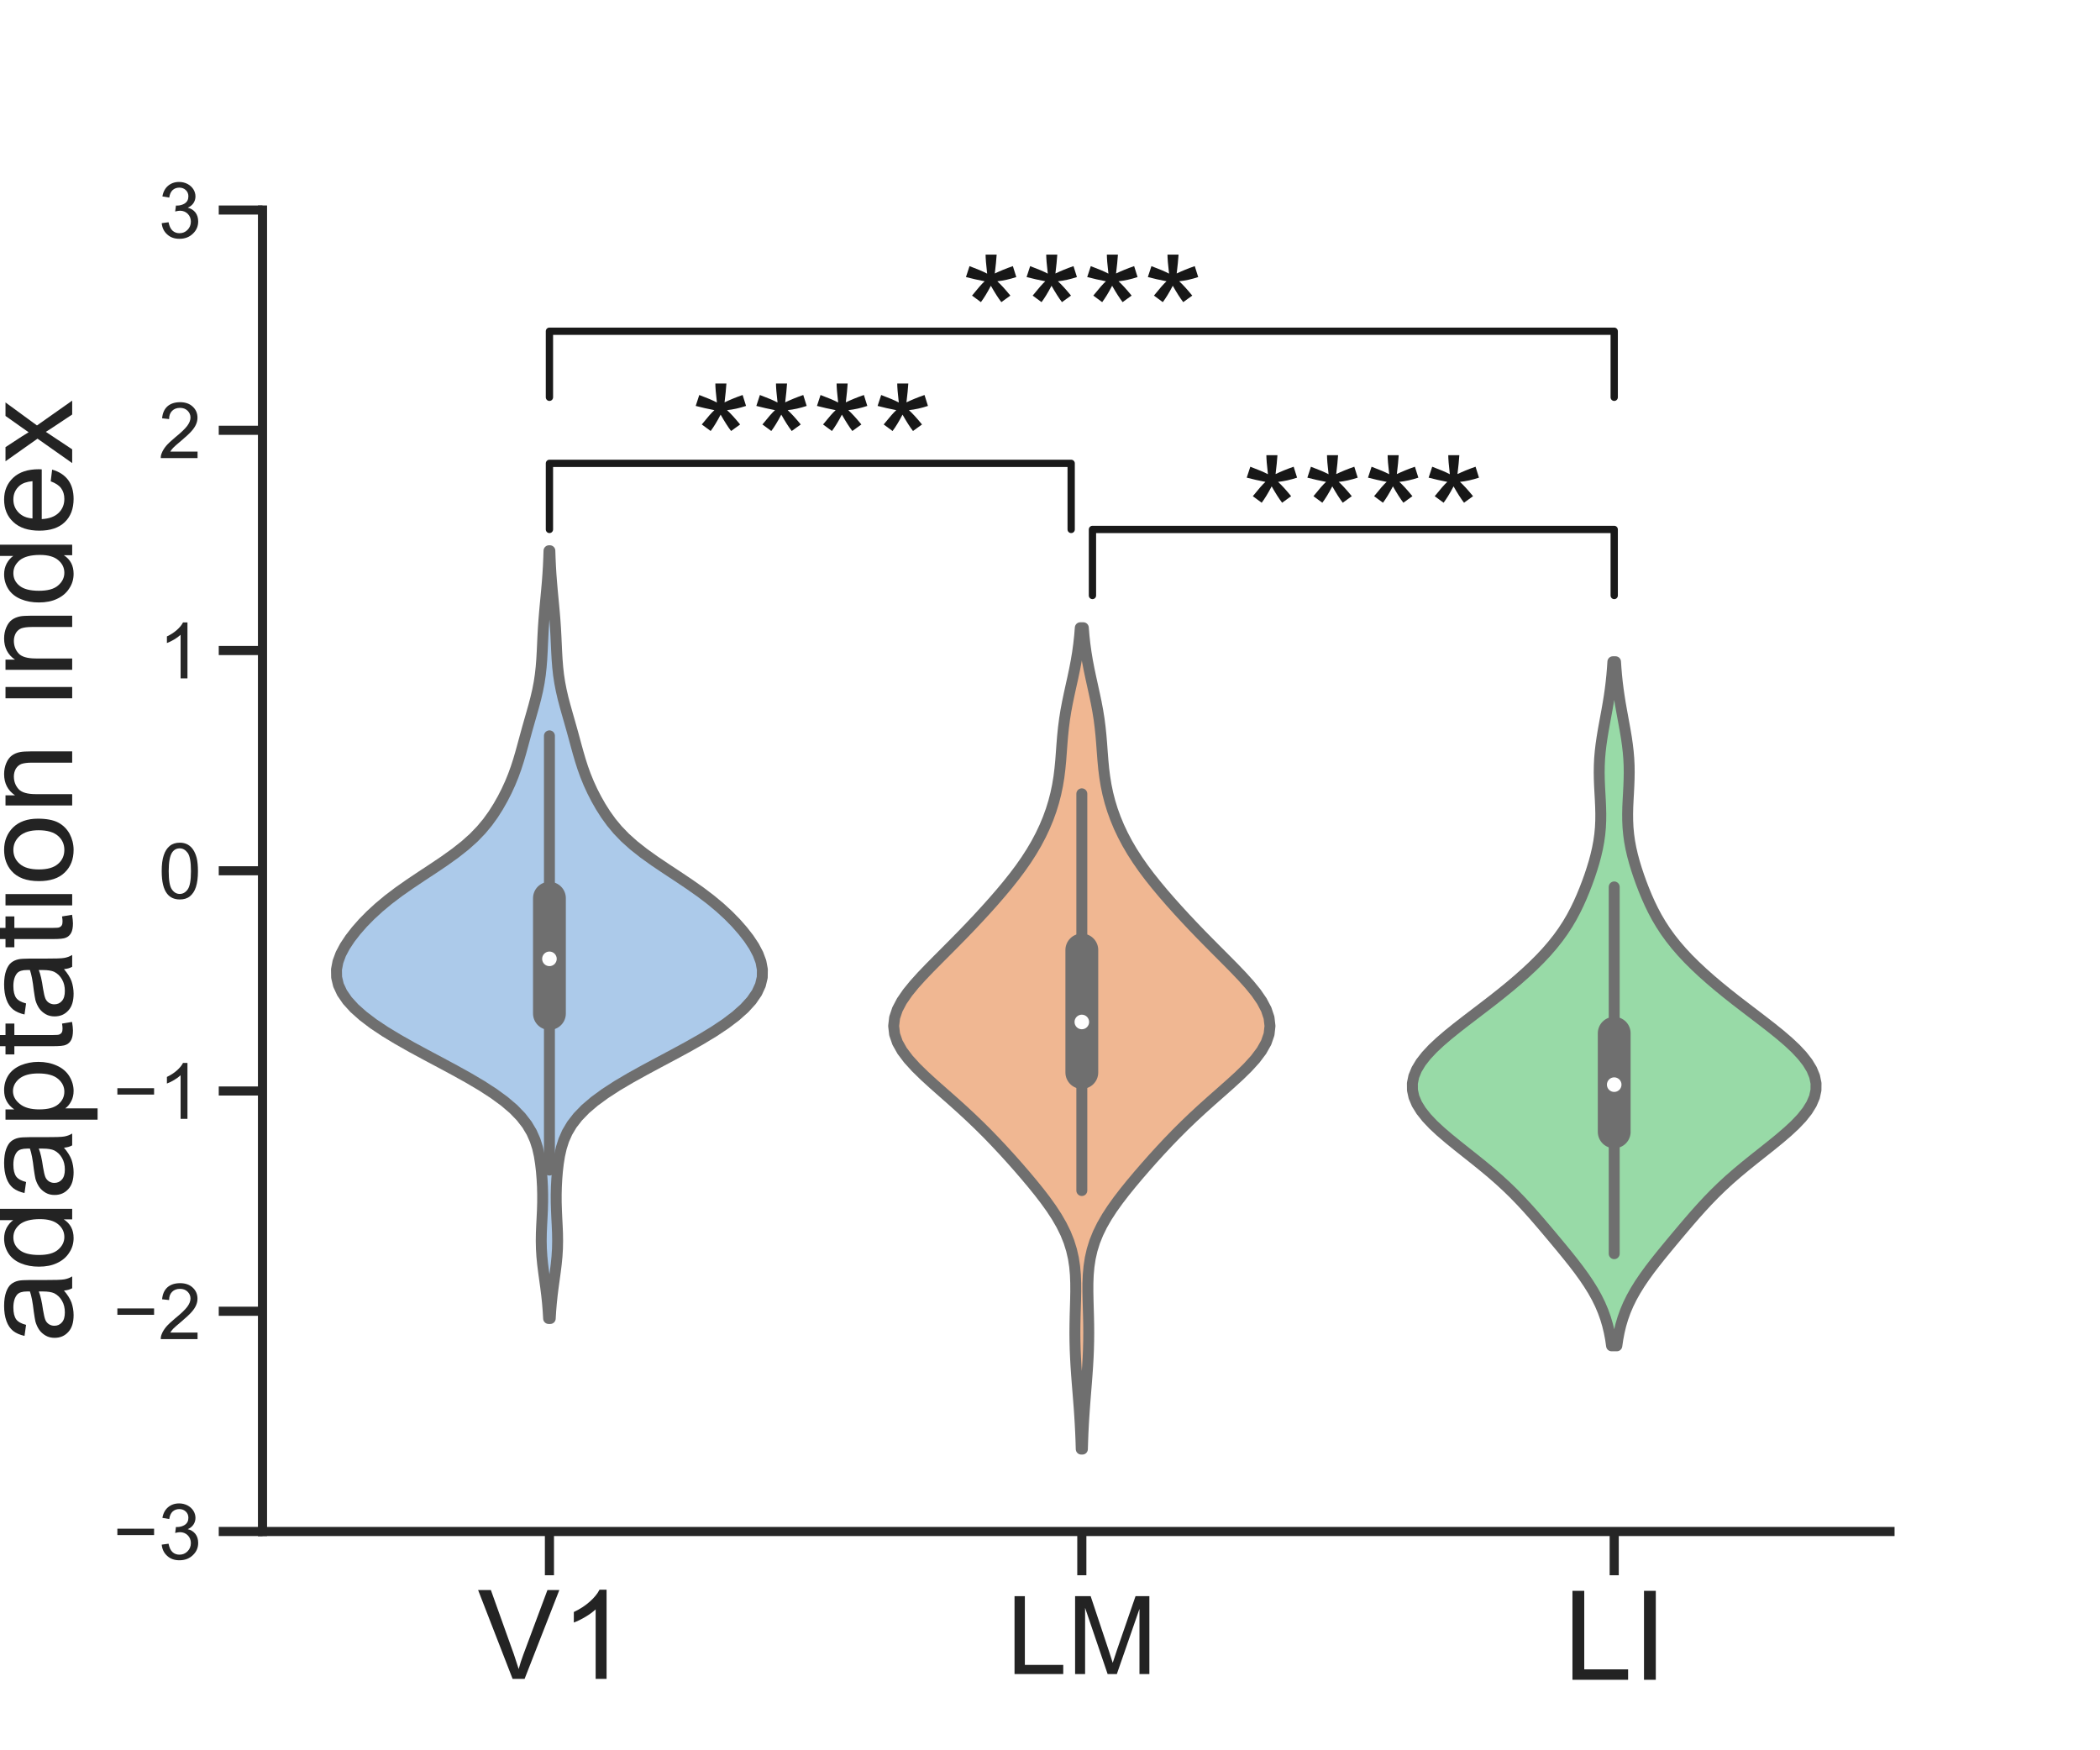 <?xml version="1.0" encoding="UTF-8" standalone="no"?>
<svg
   width="432pt"
   height="360pt"
   viewBox="0 0 432 360"
   version="1.2"
   id="svg45810"
   sodipodi:docname="Adaptation magnitude increases along ventral stream.svg"
   inkscape:version="1.1 (c68e22c387, 2021-05-23)"
   xmlns:inkscape="http://www.inkscape.org/namespaces/inkscape"
   xmlns:sodipodi="http://sodipodi.sourceforge.net/DTD/sodipodi-0.dtd"
   xmlns:xlink="http://www.w3.org/1999/xlink"
   xmlns="http://www.w3.org/2000/svg"
   xmlns:svg="http://www.w3.org/2000/svg">
  <sodipodi:namedview
     id="namedview45812"
     pagecolor="#ffffff"
     bordercolor="#cccccc"
     borderopacity="1"
     inkscape:pageshadow="0"
     inkscape:pageopacity="1"
     inkscape:pagecheckerboard="0"
     inkscape:document-units="pt"
     showgrid="false"
     inkscape:zoom="1.3166667"
     inkscape:cx="288.22785"
     inkscape:cy="301.13924"
     inkscape:window-width="1600"
     inkscape:window-height="821"
     inkscape:window-x="-9"
     inkscape:window-y="41"
     inkscape:window-maximized="1"
     inkscape:current-layer="surface1000561" />
  <defs
     id="defs45633">
    <g
       id="g45631">
      <symbol
         overflow="visible"
         id="glyph0-0">
        <path
           style="stroke:none;"
           d="M 4.512 0 L 0.062 -11.457 L 1.711 -11.457 L 4.688 -3.137 C 4.91 -2.465 5.121 -1.84 5.297 -1.266 C 5.457 -1.871 5.664 -2.496 5.902 -3.137 L 9.008 -11.457 L 10.543 -11.457 L 6.062 0 Z M 4.512 0 "
           id="path45574" />
      </symbol>
      <symbol
         overflow="visible"
         id="glyph0-1">
        <path
           style="stroke:none;"
           d="M 5.969 0 L 4.559 0 L 4.559 -8.961 C 4.207 -8.641 3.762 -8.305 3.215 -7.984 C 2.672 -7.664 2.176 -7.426 1.742 -7.266 L 1.742 -8.625 C 2.527 -8.992 3.215 -9.441 3.809 -9.969 C 4.383 -10.48 4.801 -10.992 5.055 -11.504 L 5.969 -11.504 Z M 5.969 0 "
           id="path45577" />
      </symbol>
      <symbol
         overflow="visible"
         id="glyph0-2">
        <path
           style="stroke:none;"
           d="M 1.168 0 L 1.168 -11.457 L 2.688 -11.457 L 2.688 -1.344 L 8.336 -1.344 L 8.336 0 Z M 1.168 0 "
           id="path45580" />
      </symbol>
      <symbol
         overflow="visible"
         id="glyph0-3">
        <path
           style="stroke:none;"
           d="M 1.184 0 L 1.184 -11.457 L 3.473 -11.457 L 6.176 -3.344 C 6.434 -2.574 6.609 -2.016 6.719 -1.648 C 6.848 -2.062 7.055 -2.672 7.328 -3.488 L 10.078 -11.457 L 12.113 -11.457 L 12.113 0 L 10.656 0 L 10.656 -9.586 L 7.328 0 L 5.969 0 L 2.656 -9.742 L 2.656 0 Z M 1.184 0 "
           id="path45583" />
      </symbol>
      <symbol
         overflow="visible"
         id="glyph0-4">
        <path
           style="stroke:none;"
           d="M 1.488 0 L 1.488 -11.457 L 3.008 -11.457 L 3.008 0 Z M 1.488 0 "
           id="path45586" />
      </symbol>
      <symbol
         overflow="visible"
         id="glyph0-5">
        <path
           style="stroke:none;"
           d="M 0.672 -3.023 L 2.078 -3.215 C 2.238 -2.414 2.512 -1.84 2.895 -1.488 C 3.281 -1.137 3.762 -0.961 4.32 -0.961 C 4.977 -0.961 5.535 -1.184 5.984 -1.648 C 6.434 -2.098 6.672 -2.672 6.672 -3.344 C 6.672 -3.984 6.449 -4.527 6.031 -4.945 C 5.617 -5.359 5.07 -5.586 4.434 -5.586 C 4.16 -5.586 3.824 -5.52 3.441 -5.426 L 3.602 -6.656 C 3.695 -6.641 3.762 -6.641 3.824 -6.641 C 4.414 -6.641 4.961 -6.785 5.441 -7.105 C 5.922 -7.426 6.16 -7.902 6.16 -8.559 C 6.16 -9.07 5.984 -9.488 5.633 -9.824 C 5.281 -10.16 4.832 -10.336 4.289 -10.336 C 3.742 -10.336 3.281 -10.16 2.91 -9.824 C 2.543 -9.473 2.32 -8.961 2.223 -8.289 L 0.816 -8.527 C 0.977 -9.473 1.375 -10.207 1.984 -10.719 C 2.594 -11.23 3.344 -11.504 4.258 -11.504 C 4.879 -11.504 5.457 -11.359 5.984 -11.09 C 6.496 -10.816 6.895 -10.449 7.184 -10 C 7.473 -9.535 7.617 -9.039 7.617 -8.527 C 7.617 -8.016 7.473 -7.566 7.215 -7.168 C 6.945 -6.754 6.543 -6.434 6.031 -6.207 C 6.703 -6.047 7.215 -5.711 7.602 -5.23 C 7.984 -4.734 8.176 -4.113 8.176 -3.375 C 8.176 -2.383 7.809 -1.535 7.07 -0.848 C 6.336 -0.145 5.426 0.191 4.32 0.191 C 3.297 0.191 2.465 -0.098 1.809 -0.703 C 1.137 -1.297 0.77 -2.062 0.672 -3.023 Z M 0.672 -3.023 "
           id="path45589" />
      </symbol>
      <symbol
         overflow="visible"
         id="glyph0-6">
        <path
           style="stroke:none;"
           d="M 8.047 -1.344 L 8.047 0 L 0.48 0 C 0.465 -0.336 0.527 -0.656 0.656 -0.977 C 0.848 -1.488 1.152 -1.984 1.566 -2.496 C 1.984 -2.992 2.609 -3.566 3.406 -4.238 C 4.656 -5.246 5.488 -6.047 5.938 -6.656 C 6.367 -7.246 6.594 -7.809 6.594 -8.352 C 6.594 -8.895 6.383 -9.375 5.984 -9.762 C 5.586 -10.145 5.07 -10.336 4.434 -10.336 C 3.762 -10.336 3.215 -10.129 2.816 -9.727 C 2.398 -9.312 2.191 -8.754 2.191 -8.031 L 0.754 -8.191 C 0.848 -9.266 1.215 -10.078 1.855 -10.656 C 2.496 -11.215 3.375 -11.504 4.465 -11.504 C 5.551 -11.504 6.434 -11.184 7.07 -10.574 C 7.711 -9.969 8.031 -9.215 8.031 -8.32 C 8.031 -7.855 7.938 -7.406 7.742 -6.961 C 7.551 -6.512 7.246 -6.047 6.816 -5.566 C 6.383 -5.07 5.664 -4.398 4.656 -3.551 C 3.809 -2.848 3.266 -2.367 3.023 -2.113 C 2.785 -1.855 2.594 -1.602 2.434 -1.344 Z M 8.047 -1.344 "
           id="path45592" />
      </symbol>
      <symbol
         overflow="visible"
         id="glyph0-7">
        <path
           style="stroke:none;"
           d="M 0.672 -5.648 C 0.672 -6.992 0.801 -8.078 1.09 -8.91 C 1.359 -9.742 1.777 -10.383 2.32 -10.832 C 2.863 -11.281 3.566 -11.504 4.398 -11.504 C 5.008 -11.504 5.551 -11.375 6.016 -11.121 C 6.465 -10.863 6.848 -10.512 7.152 -10.047 C 7.457 -9.586 7.695 -9.023 7.871 -8.352 C 8.031 -7.68 8.129 -6.77 8.129 -5.648 C 8.129 -4.305 7.984 -3.215 7.711 -2.383 C 7.441 -1.551 7.023 -0.93 6.48 -0.48 C 5.938 -0.031 5.23 0.176 4.398 0.176 C 3.281 0.176 2.414 -0.207 1.793 -0.992 C 1.039 -1.938 0.672 -3.488 0.672 -5.648 Z M 2.113 -5.648 C 2.113 -3.762 2.32 -2.512 2.77 -1.887 C 3.199 -1.266 3.742 -0.961 4.383 -0.961 C 5.023 -0.961 5.566 -1.266 6.016 -1.887 C 6.465 -2.512 6.688 -3.762 6.688 -5.648 C 6.688 -7.535 6.465 -8.785 6.016 -9.406 C 5.566 -10.016 5.023 -10.336 4.383 -10.336 C 3.727 -10.336 3.215 -10.062 2.832 -9.52 C 2.352 -8.816 2.113 -7.52 2.113 -5.648 Z M 2.113 -5.648 "
           id="path45595" />
      </symbol>
      <symbol
         overflow="visible"
         id="glyph0-8">
        <path
           style="stroke:none;"
           d="M 0.496 -9.344 L 0.863 -10.465 C 1.68 -10.16 2.289 -9.902 2.672 -9.695 C 2.559 -10.641 2.512 -11.297 2.512 -11.648 L 3.648 -11.648 C 3.617 -11.137 3.551 -10.48 3.457 -9.711 C 4 -9.969 4.609 -10.223 5.312 -10.465 L 5.664 -9.344 C 4.992 -9.121 4.352 -8.977 3.711 -8.91 C 4.031 -8.625 4.48 -8.145 5.055 -7.441 L 4.129 -6.77 C 3.809 -7.184 3.457 -7.742 3.055 -8.449 C 2.672 -7.711 2.32 -7.152 2.031 -6.77 L 1.121 -7.441 C 1.711 -8.176 2.145 -8.672 2.414 -8.91 C 1.742 -9.039 1.105 -9.184 0.496 -9.344 Z M 0.496 -9.344 "
           id="path45598" />
      </symbol>
      <symbol
         overflow="visible"
         id="glyph1-0">
        <path
           style="stroke:none;"
           d="M -1.152 -7.273 C -0.648 -6.68 -0.289 -6.121 -0.09 -5.578 C 0.09 -5.039 0.199 -4.445 0.199 -3.836 C 0.199 -2.809 -0.035 -2.016 -0.539 -1.477 C -1.043 -0.918 -1.676 -0.648 -2.465 -0.648 C -2.914 -0.648 -3.328 -0.738 -3.707 -0.953 C -4.086 -1.172 -4.391 -1.441 -4.625 -1.781 C -4.844 -2.105 -5.023 -2.484 -5.148 -2.914 C -5.219 -3.223 -5.293 -3.691 -5.383 -4.32 C -5.527 -5.598 -5.707 -6.535 -5.922 -7.145 C -6.137 -7.145 -6.266 -7.145 -6.336 -7.145 C -6.984 -7.145 -7.434 -7.004 -7.703 -6.715 C -8.062 -6.301 -8.242 -5.688 -8.242 -4.895 C -8.242 -4.141 -8.102 -3.602 -7.848 -3.238 C -7.578 -2.879 -7.109 -2.629 -6.461 -2.465 L -6.68 -0.918 C -7.324 -1.062 -7.867 -1.297 -8.281 -1.621 C -8.676 -1.945 -9 -2.395 -9.215 -3.008 C -9.434 -3.617 -9.539 -4.32 -9.539 -5.129 C -9.539 -5.922 -9.434 -6.57 -9.254 -7.074 C -9.07 -7.578 -8.84 -7.938 -8.551 -8.172 C -8.262 -8.406 -7.922 -8.566 -7.488 -8.656 C -7.199 -8.711 -6.715 -8.746 -6.012 -8.746 L -3.906 -8.746 C -2.43 -8.746 -1.512 -8.766 -1.117 -8.84 C -0.719 -8.91 -0.359 -9.035 0 -9.254 L 0 -7.598 C -0.324 -7.414 -0.703 -7.309 -1.152 -7.273 Z M -4.68 -7.145 C -4.445 -6.57 -4.246 -5.707 -4.086 -4.555 C -3.977 -3.906 -3.871 -3.438 -3.762 -3.168 C -3.652 -2.898 -3.473 -2.699 -3.258 -2.555 C -3.023 -2.41 -2.773 -2.34 -2.504 -2.34 C -2.07 -2.34 -1.727 -2.484 -1.441 -2.809 C -1.152 -3.133 -1.027 -3.602 -1.027 -4.211 C -1.027 -4.824 -1.152 -5.363 -1.422 -5.832 C -1.691 -6.301 -2.051 -6.66 -2.52 -6.895 C -2.879 -7.055 -3.402 -7.145 -4.105 -7.145 Z M -4.68 -7.145 "
           id="path45601" />
      </symbol>
      <symbol
         overflow="visible"
         id="glyph1-1">
        <path
           style="stroke:none;"
           d="M 0 -7.234 L -1.172 -7.234 C -0.254 -6.641 0.199 -5.777 0.199 -4.625 C 0.199 -3.871 0 -3.188 -0.414 -2.574 C -0.809 -1.945 -1.387 -1.457 -2.125 -1.117 C -2.844 -0.773 -3.691 -0.613 -4.66 -0.613 C -5.578 -0.613 -6.426 -0.758 -7.184 -1.078 C -7.938 -1.387 -8.531 -1.855 -8.93 -2.465 C -9.324 -3.078 -9.539 -3.781 -9.539 -4.555 C -9.539 -5.113 -9.414 -5.617 -9.18 -6.066 C -8.945 -6.496 -8.641 -6.859 -8.262 -7.129 L -12.887 -7.129 L -12.887 -8.711 L 0 -8.711 Z M -4.66 -2.25 C -3.457 -2.25 -2.555 -2.484 -1.98 -2.988 C -1.387 -3.492 -1.098 -4.086 -1.098 -4.77 C -1.098 -5.453 -1.367 -6.047 -1.945 -6.535 C -2.504 -7.02 -3.367 -7.273 -4.52 -7.273 C -5.797 -7.273 -6.73 -7.02 -7.344 -6.535 C -7.938 -6.031 -8.242 -5.438 -8.242 -4.715 C -8.242 -3.996 -7.957 -3.422 -7.379 -2.953 C -6.805 -2.484 -5.887 -2.25 -4.66 -2.25 Z M -4.66 -2.25 "
           id="path45604" />
      </symbol>
      <symbol
         overflow="visible"
         id="glyph1-2">
        <path
           style="stroke:none;"
           d="M 3.562 -1.188 L -9.344 -1.188 L -9.344 -2.629 L -8.117 -2.629 C -8.586 -2.953 -8.945 -3.348 -9.18 -3.781 C -9.414 -4.211 -9.539 -4.715 -9.539 -5.328 C -9.539 -6.121 -9.324 -6.82 -8.93 -7.434 C -8.516 -8.047 -7.938 -8.496 -7.184 -8.82 C -6.426 -9.125 -5.617 -9.289 -4.734 -9.289 C -3.781 -9.289 -2.914 -9.109 -2.16 -8.766 C -1.387 -8.426 -0.793 -7.922 -0.395 -7.273 C 0 -6.625 0.199 -5.941 0.199 -5.219 C 0.199 -4.68 0.09 -4.211 -0.125 -3.797 C -0.344 -3.367 -0.613 -3.023 -0.973 -2.773 L 3.562 -2.773 Z M -4.609 -2.629 C -3.402 -2.629 -2.52 -2.863 -1.945 -3.348 C -1.367 -3.836 -1.098 -4.43 -1.098 -5.113 C -1.098 -5.812 -1.387 -6.406 -1.98 -6.91 C -2.574 -7.414 -3.492 -7.668 -4.754 -7.668 C -5.941 -7.668 -6.82 -7.414 -7.414 -6.93 C -7.992 -6.445 -8.297 -5.867 -8.297 -5.184 C -8.297 -4.5 -7.973 -3.906 -7.344 -3.402 C -6.715 -2.879 -5.797 -2.629 -4.609 -2.629 Z M -4.609 -2.629 "
           id="path45607" />
      </symbol>
      <symbol
         overflow="visible"
         id="glyph1-3">
        <path
           style="stroke:none;"
           d="M -1.422 -4.645 L -0.02 -4.879 C 0.055 -4.41 0.109 -4.016 0.109 -3.672 C 0.109 -3.098 0.02 -2.645 -0.145 -2.34 C -0.324 -2.016 -0.559 -1.801 -0.863 -1.676 C -1.152 -1.531 -1.781 -1.477 -2.734 -1.477 L -8.102 -1.477 L -8.102 -0.324 L -9.344 -0.324 L -9.344 -1.477 L -11.645 -1.477 L -12.602 -3.043 L -9.344 -3.043 L -9.344 -4.645 L -8.102 -4.645 L -8.102 -3.043 L -2.645 -3.043 C -2.18 -3.043 -1.891 -3.059 -1.766 -3.133 C -1.637 -3.188 -1.531 -3.277 -1.457 -3.402 C -1.387 -3.527 -1.352 -3.707 -1.352 -3.941 C -1.352 -4.121 -1.367 -4.355 -1.422 -4.645 Z M -1.422 -4.645 "
           id="path45610" />
      </symbol>
      <symbol
         overflow="visible"
         id="glyph1-4">
        <path
           style="stroke:none;"
           d="M -11.07 -1.188 L -12.887 -1.188 L -12.887 -2.773 L -11.07 -2.773 Z M 0 -1.188 L -9.344 -1.188 L -9.344 -2.773 L 0 -2.773 Z M 0 -1.188 "
           id="path45613" />
      </symbol>
      <symbol
         overflow="visible"
         id="glyph1-5">
        <path
           style="stroke:none;"
           d="M -4.66 -0.594 C -6.391 -0.594 -7.668 -1.062 -8.516 -2.035 C -9.199 -2.824 -9.539 -3.816 -9.539 -4.969 C -9.539 -6.246 -9.109 -7.289 -8.281 -8.117 C -7.434 -8.93 -6.281 -9.344 -4.805 -9.344 C -3.602 -9.344 -2.645 -9.16 -1.961 -8.801 C -1.277 -8.441 -0.738 -7.902 -0.359 -7.219 C 0 -6.535 0.199 -5.777 0.199 -4.969 C 0.199 -3.652 -0.215 -2.594 -1.043 -1.801 C -1.871 -0.988 -3.078 -0.594 -4.66 -0.594 Z M -4.66 -2.23 C -3.473 -2.23 -2.574 -2.484 -1.98 -3.008 C -1.387 -3.512 -1.098 -4.176 -1.098 -4.969 C -1.098 -5.762 -1.387 -6.406 -1.98 -6.93 C -2.574 -7.453 -3.492 -7.723 -4.715 -7.723 C -5.867 -7.723 -6.73 -7.453 -7.344 -6.93 C -7.938 -6.391 -8.242 -5.742 -8.242 -4.969 C -8.242 -4.176 -7.938 -3.512 -7.344 -3.008 C -6.75 -2.484 -5.852 -2.23 -4.66 -2.23 Z M -4.66 -2.23 "
           id="path45616" />
      </symbol>
      <symbol
         overflow="visible"
         id="glyph1-6">
        <path
           style="stroke:none;"
           d="M 0 -1.188 L -9.344 -1.188 L -9.344 -2.609 L -8.012 -2.609 C -9.02 -3.293 -9.539 -4.285 -9.539 -5.578 C -9.539 -6.137 -9.434 -6.66 -9.234 -7.129 C -9.035 -7.598 -8.766 -7.957 -8.441 -8.191 C -8.117 -8.426 -7.723 -8.586 -7.273 -8.676 C -6.984 -8.73 -6.461 -8.766 -5.742 -8.766 L 0 -8.766 L 0 -7.184 L -5.672 -7.184 C -6.316 -7.184 -6.785 -7.109 -7.109 -7.004 C -7.434 -6.875 -7.688 -6.66 -7.883 -6.355 C -8.062 -6.031 -8.172 -5.672 -8.172 -5.258 C -8.172 -4.57 -7.957 -3.977 -7.523 -3.492 C -7.094 -3.008 -6.281 -2.773 -5.094 -2.773 L 0 -2.773 Z M 0 -1.188 "
           id="path45619" />
      </symbol>
      <symbol
         overflow="visible"
         id="glyph1-7">
        <path
           style="stroke:none;"
           d=""
           id="path45622" />
      </symbol>
      <symbol
         overflow="visible"
         id="glyph1-8">
        <path
           style="stroke:none;"
           d="M -3.008 -7.578 L -2.809 -9.215 C -1.836 -8.945 -1.098 -8.461 -0.574 -7.777 C -0.055 -7.074 0.199 -6.191 0.199 -5.113 C 0.199 -3.742 -0.215 -2.645 -1.043 -1.855 C -1.871 -1.062 -3.059 -0.664 -4.59 -0.664 C -6.156 -0.664 -7.379 -1.062 -8.242 -1.871 C -9.109 -2.664 -9.539 -3.727 -9.539 -5.023 C -9.539 -6.266 -9.109 -7.289 -8.262 -8.082 C -7.414 -8.875 -6.227 -9.27 -4.68 -9.27 C -4.57 -9.27 -4.445 -9.254 -4.266 -9.254 L -4.266 -2.285 C -3.223 -2.34 -2.449 -2.629 -1.906 -3.148 C -1.367 -3.672 -1.098 -4.32 -1.098 -5.113 C -1.098 -5.688 -1.242 -6.191 -1.547 -6.605 C -1.836 -7.004 -2.32 -7.324 -3.008 -7.578 Z M -5.562 -2.375 L -5.562 -7.598 C -6.355 -7.523 -6.93 -7.324 -7.324 -7.004 C -7.938 -6.496 -8.242 -5.832 -8.242 -5.039 C -8.242 -4.301 -7.992 -3.691 -7.508 -3.203 C -7.02 -2.699 -6.371 -2.43 -5.562 -2.375 Z M -5.562 -2.375 "
           id="path45625" />
      </symbol>
      <symbol
         overflow="visible"
         id="glyph1-9">
        <path
           style="stroke:none;"
           d="M 0 -0.125 L -4.859 -3.547 L -9.344 -0.379 L -9.344 -2.359 L -7.145 -3.797 C -6.715 -4.051 -6.371 -4.266 -6.102 -4.445 C -6.48 -4.699 -6.82 -4.949 -7.129 -5.164 L -9.344 -6.73 L -9.344 -8.621 L -4.934 -5.398 L 0 -8.875 L 0 -6.93 L -2.898 -5.004 L -3.691 -4.5 L 0 -2.051 Z M 0 -0.125 "
           id="path45628" />
      </symbol>
    </g>
  </defs>
  <g
     id="surface1000561">
    <rect
       x="0"
       y="0"
       width="432"
       height="360"
       style="fill:rgb(100%,100%,100%);fill-opacity:1;stroke:none;"
       id="rect45635" />
    <path
       style=" stroke:none;fill-rule:nonzero;fill:rgb(100%,100%,100%);fill-opacity:1;"
       d="M 54 315 L 388.801 315 L 388.801 43.199 L 54 43.199 Z M 54 315 "
       id="path45637" />
    <path
       style="fill:none;stroke-width:1.875;stroke-linecap:butt;stroke-linejoin:round;stroke:rgb(14.999%,14.999%,14.999%);stroke-opacity:1;stroke-miterlimit:10;"
       d="M 113.027 45 L 113.027 36 "
       transform="matrix(1,0,0,-1,0,360)"
       id="path45639" />
    <g
       style="fill:#232323;fill-opacity:1"
       id="g45645"
       transform="matrix(1.594,0,0,1.594,-66.304,-194.983)">
      <use
         xlink:href="#glyph0-0"
         x="103.237"
         y="338.953"
         id="use45641"
         width="100%"
         height="100%" />
      <use
         xlink:href="#glyph0-1"
         x="113.909"
         y="338.953"
         id="use45643"
         width="100%"
         height="100%" />
    </g>
    <path
       style="fill:none;stroke-width:1.875;stroke-linecap:butt;stroke-linejoin:round;stroke:rgb(14.999%,14.999%,14.999%);stroke-opacity:1;stroke-miterlimit:10;"
       d="M 222.547 45 L 222.547 36 "
       transform="matrix(1,0,0,-1,0,360)"
       id="path45647" />
    <g
       style="fill:#232323;fill-opacity:1"
       id="g45653"
       transform="matrix(1.398,0,0,1.398,-88.505,-129.538)">
      <use
         xlink:href="#glyph0-2"
         x="211.428"
         y="338.953"
         id="use45649"
         width="100%"
         height="100%" />
      <use
         xlink:href="#glyph0-3"
         x="220.324"
         y="338.953"
         id="use45651"
         width="100%"
         height="100%" />
    </g>
    <path
       style="fill:none;stroke-width:1.875;stroke-linecap:butt;stroke-linejoin:round;stroke:rgb(14.999%,14.999%,14.999%);stroke-opacity:1;stroke-miterlimit:10;"
       d="M 332.066 45 L 332.066 36 "
       transform="matrix(1,0,0,-1,0,360)"
       id="path45655" />
    <g
       style="fill:#232323;fill-opacity:1"
       id="g45661"
       transform="matrix(1.597,0,0,1.597,-198.029,-195.807)">
      <use
         xlink:href="#glyph0-2"
         x="325.385"
         y="338.953"
         id="use45657"
         width="100%"
         height="100%" />
      <use
         xlink:href="#glyph0-4"
         x="334.281"
         y="338.953"
         id="use45659"
         width="100%"
         height="100%" />
    </g>
    <path
       style="fill:none;stroke-width:1.875;stroke-linecap:butt;stroke-linejoin:round;stroke:rgb(14.999%,14.999%,14.999%);stroke-opacity:1;stroke-miterlimit:10;"
       d="M 54 45 L 45 45 "
       transform="matrix(1,0,0,-1,0,360)"
       id="path45663" />
    <g
       style="fill:rgb(14.999%,14.999%,14.999%);fill-opacity:1;"
       id="g45667">
      <use
         xlink:href="#glyph0-5"
         x="32.594"
         y="320.727"
         id="use45665" />
    </g>
    <path
       style=" stroke:none;fill-rule:nonzero;fill:rgb(14.999%,14.999%,14.999%);fill-opacity:1;"
       d="M 31.699 315.734 L 24.145 315.734 L 24.145 314.422 L 31.699 314.422 Z M 31.699 315.734 "
       id="path45669" />
    <path
       style="fill:none;stroke-width:1.875;stroke-linecap:butt;stroke-linejoin:round;stroke:rgb(14.999%,14.999%,14.999%);stroke-opacity:1;stroke-miterlimit:10;"
       d="M 54 90.301 L 45 90.301 "
       transform="matrix(1,0,0,-1,0,360)"
       id="path45671" />
    <g
       style="fill:rgb(14.999%,14.999%,14.999%);fill-opacity:1;"
       id="g45675">
      <use
         xlink:href="#glyph0-6"
         x="32.594"
         y="275.427"
         id="use45673" />
    </g>
    <path
       style=" stroke:none;fill-rule:nonzero;fill:rgb(14.999%,14.999%,14.999%);fill-opacity:1;"
       d="M 31.699 270.434 L 24.145 270.434 L 24.145 269.121 L 31.699 269.121 Z M 31.699 270.434 "
       id="path45677" />
    <path
       style="fill:none;stroke-width:1.875;stroke-linecap:butt;stroke-linejoin:round;stroke:rgb(14.999%,14.999%,14.999%);stroke-opacity:1;stroke-miterlimit:10;"
       d="M 54 135.602 L 45 135.602 "
       transform="matrix(1,0,0,-1,0,360)"
       id="path45679" />
    <g
       style="fill:rgb(14.999%,14.999%,14.999%);fill-opacity:1;"
       id="g45683">
      <use
         xlink:href="#glyph0-1"
         x="32.594"
         y="230.127"
         id="use45681" />
    </g>
    <path
       style=" stroke:none;fill-rule:nonzero;fill:rgb(14.999%,14.999%,14.999%);fill-opacity:1;"
       d="M 31.699 225.133 L 24.145 225.133 L 24.145 223.824 L 31.699 223.824 Z M 31.699 225.133 "
       id="path45685" />
    <path
       style="fill:none;stroke-width:1.875;stroke-linecap:butt;stroke-linejoin:round;stroke:rgb(14.999%,14.999%,14.999%);stroke-opacity:1;stroke-miterlimit:10;"
       d="M 54 180.898 L 45 180.898 "
       transform="matrix(1,0,0,-1,0,360)"
       id="path45687" />
    <g
       style="fill:rgb(14.999%,14.999%,14.999%);fill-opacity:1;"
       id="g45691">
      <use
         xlink:href="#glyph0-7"
         x="32.594"
         y="184.827"
         id="use45689" />
    </g>
    <path
       style="fill:none;stroke-width:1.875;stroke-linecap:butt;stroke-linejoin:round;stroke:rgb(14.999%,14.999%,14.999%);stroke-opacity:1;stroke-miterlimit:10;"
       d="M 54 226.199 L 45 226.199 "
       transform="matrix(1,0,0,-1,0,360)"
       id="path45693" />
    <g
       style="fill:rgb(14.999%,14.999%,14.999%);fill-opacity:1;"
       id="g45697">
      <use
         xlink:href="#glyph0-1"
         x="32.594"
         y="139.527"
         id="use45695" />
    </g>
    <path
       style="fill:none;stroke-width:1.875;stroke-linecap:butt;stroke-linejoin:round;stroke:rgb(14.999%,14.999%,14.999%);stroke-opacity:1;stroke-miterlimit:10;"
       d="M 54 271.5 L 45 271.5 "
       transform="matrix(1,0,0,-1,0,360)"
       id="path45699" />
    <g
       style="fill:rgb(14.999%,14.999%,14.999%);fill-opacity:1;"
       id="g45703">
      <use
         xlink:href="#glyph0-6"
         x="32.594"
         y="94.227"
         id="use45701" />
    </g>
    <path
       style="fill:none;stroke-width:1.875;stroke-linecap:butt;stroke-linejoin:round;stroke:rgb(14.999%,14.999%,14.999%);stroke-opacity:1;stroke-miterlimit:10;"
       d="M 54 316.801 L 45 316.801 "
       transform="matrix(1,0,0,-1,0,360)"
       id="path45705" />
    <g
       style="fill:rgb(14.999%,14.999%,14.999%);fill-opacity:1;"
       id="g45709">
      <use
         xlink:href="#glyph0-5"
         x="32.594"
         y="48.927"
         id="use45707" />
    </g>
    <g
       style="fill:#232323;fill-opacity:1"
       id="g45743"
       transform="matrix(1.468,0,0,1.468,-8.158,-83.803)">
      <use
         xlink:href="#glyph1-0"
         x="15.672"
         y="245.178"
         id="use45711"
         width="100%"
         height="100%" />
      <use
         xlink:href="#glyph1-1"
         x="15.672"
         y="235.17"
         id="use45713"
         width="100%"
         height="100%" />
      <use
         xlink:href="#glyph1-0"
         x="15.672"
         y="225.162"
         id="use45715"
         width="100%"
         height="100%" />
      <use
         xlink:href="#glyph1-2"
         x="15.672"
         y="215.154"
         id="use45717"
         width="100%"
         height="100%" />
      <use
         xlink:href="#glyph1-3"
         x="15.672"
         y="205.146"
         id="use45719"
         width="100%"
         height="100%" />
      <use
         xlink:href="#glyph1-0"
         x="15.672"
         y="200.142"
         id="use45721"
         width="100%"
         height="100%" />
      <use
         xlink:href="#glyph1-3"
         x="15.672"
         y="190.134"
         id="use45723"
         width="100%"
         height="100%" />
      <use
         xlink:href="#glyph1-4"
         x="15.672"
         y="185.13"
         id="use45725"
         width="100%"
         height="100%" />
      <use
         xlink:href="#glyph1-5"
         x="15.672"
         y="181.134"
         id="use45727"
         width="100%"
         height="100%" />
      <use
         xlink:href="#glyph1-6"
         x="15.672"
         y="171.126"
         id="use45729"
         width="100%"
         height="100%" />
      <use
         xlink:href="#glyph1-7"
         x="15.672"
         y="161.118"
         id="use45731"
         width="100%"
         height="100%" />
      <use
         xlink:href="#glyph1-4"
         x="15.672"
         y="156.114"
         id="use45733"
         width="100%"
         height="100%" />
      <use
         xlink:href="#glyph1-6"
         x="15.672"
         y="152.118"
         id="use45735"
         width="100%"
         height="100%" />
      <use
         xlink:href="#glyph1-1"
         x="15.672"
         y="142.11"
         id="use45737"
         width="100%"
         height="100%" />
      <use
         xlink:href="#glyph1-8"
         x="15.672"
         y="132.102"
         id="use45739"
         width="100%"
         height="100%" />
      <use
         xlink:href="#glyph1-9"
         x="15.672"
         y="122.094"
         id="use45741"
         width="100%"
         height="100%" />
    </g>
    <path
       style="fill-rule:nonzero;fill:rgb(67.206%,78.97%,91.617%);fill-opacity:1;stroke-width:2.25;stroke-linecap:butt;stroke-linejoin:round;stroke:rgb(43.529%,43.529%,43.529%);stroke-opacity:1;stroke-miterlimit:10;"
       d="M 113.191 88.809 L 112.859 88.809 L 112.762 90.406 L 112.633 92 L 112.465 93.594 L 112.266 95.191 L 111.828 98.379 L 111.629 99.977 L 111.473 101.57 L 111.375 103.164 L 111.34 104.762 L 111.363 106.355 L 111.43 107.949 L 111.512 109.547 L 111.586 111.141 L 111.629 112.738 L 111.633 114.332 L 111.594 115.926 L 111.508 117.523 L 111.379 119.117 L 111.195 120.711 L 110.941 122.309 L 110.582 123.902 L 110.074 125.496 L 109.367 127.094 L 108.418 128.688 L 107.184 130.281 L 105.641 131.879 L 103.77 133.473 L 101.59 135.066 L 99.129 136.664 L 96.434 138.258 L 93.566 139.852 L 90.594 141.449 L 87.598 143.043 L 84.652 144.637 L 81.832 146.234 L 79.199 147.828 L 76.809 149.422 L 74.703 151.02 L 72.91 152.613 L 71.457 154.207 L 70.359 155.805 L 69.621 157.398 L 69.246 158.992 L 69.219 160.59 L 69.52 162.184 L 70.109 163.777 L 70.957 165.375 L 72.016 166.969 L 73.254 168.562 L 74.656 170.16 L 76.223 171.754 L 77.957 173.348 L 79.875 174.945 L 81.977 176.539 L 84.246 178.133 L 86.629 179.73 L 89.051 181.324 L 91.418 182.918 L 93.645 184.516 L 95.668 186.109 L 97.449 187.703 L 98.988 189.301 L 100.316 190.895 L 101.465 192.488 L 102.477 194.086 L 103.383 195.68 L 104.199 197.273 L 104.934 198.871 L 105.586 200.465 L 106.164 202.059 L 106.68 203.656 L 107.145 205.25 L 107.582 206.844 L 108.016 208.441 L 108.453 210.035 L 108.906 211.629 L 109.363 213.227 L 109.812 214.82 L 110.23 216.414 L 110.602 218.012 L 110.91 219.605 L 111.148 221.199 L 111.324 222.797 L 111.449 224.391 L 111.539 225.984 L 111.613 227.582 L 111.688 229.176 L 111.773 230.77 L 111.883 232.367 L 112.012 233.961 L 112.156 235.555 L 112.309 237.152 L 112.457 238.746 L 112.598 240.34 L 112.715 241.938 L 112.812 243.531 L 112.883 245.125 L 112.938 246.723 L 113.113 246.723 L 113.168 245.125 L 113.242 243.531 L 113.336 241.938 L 113.457 240.34 L 113.594 238.746 L 113.742 237.152 L 113.895 235.555 L 114.039 233.961 L 114.168 232.367 L 114.277 230.77 L 114.363 229.176 L 114.438 227.582 L 114.512 225.984 L 114.602 224.391 L 114.727 222.797 L 114.902 221.199 L 115.145 219.605 L 115.453 218.012 L 115.82 216.414 L 116.242 214.82 L 116.688 213.227 L 117.145 211.629 L 117.598 210.035 L 118.039 208.441 L 118.469 206.844 L 118.91 205.25 L 119.375 203.656 L 119.887 202.059 L 120.465 200.465 L 121.117 198.871 L 121.852 197.273 L 122.668 195.68 L 123.574 194.086 L 124.59 192.488 L 125.738 190.895 L 127.062 189.301 L 128.605 187.703 L 130.387 186.109 L 132.406 184.516 L 134.637 182.918 L 137.004 181.324 L 139.422 179.73 L 141.805 178.133 L 144.074 176.539 L 146.176 174.945 L 148.098 173.348 L 149.832 171.754 L 151.395 170.16 L 152.797 168.562 L 154.039 166.969 L 155.098 165.375 L 155.941 163.777 L 156.535 162.184 L 156.832 160.59 L 156.809 158.992 L 156.43 157.398 L 155.695 155.805 L 154.594 154.207 L 153.141 152.613 L 151.352 151.02 L 149.242 149.422 L 146.852 147.828 L 144.219 146.234 L 141.398 144.637 L 138.453 143.043 L 135.457 141.449 L 132.488 139.852 L 129.617 138.258 L 126.922 136.664 L 124.461 135.066 L 122.281 133.473 L 120.414 131.879 L 118.867 130.281 L 117.633 128.688 L 116.684 127.094 L 115.98 125.496 L 115.473 123.902 L 115.113 122.309 L 114.855 120.711 L 114.672 119.117 L 114.543 117.523 L 114.457 115.926 L 114.418 114.332 L 114.422 112.738 L 114.469 111.141 L 114.539 109.547 L 114.621 107.949 L 114.688 106.355 L 114.711 104.762 L 114.68 103.164 L 114.582 101.57 L 114.426 99.977 L 114.227 98.379 L 113.789 95.191 L 113.59 93.594 L 113.422 92 L 113.289 90.406 Z M 113.191 88.809 "
       transform="matrix(1,0,0,-1,0,360)"
       id="path45745" />
    <path
       style="fill-rule:nonzero;fill:rgb(93.872%,71.812%,57.108%);fill-opacity:1;stroke-width:2.25;stroke-linecap:butt;stroke-linejoin:round;stroke:rgb(43.529%,43.529%,43.529%);stroke-opacity:1;stroke-miterlimit:10;"
       d="M 222.664 61.949 L 222.426 61.949 L 222.375 63.656 L 222.305 65.363 L 222.219 67.066 L 222.117 68.773 L 222 70.48 L 221.867 72.188 L 221.594 75.602 L 221.465 77.309 L 221.348 79.012 L 221.254 80.719 L 221.18 82.426 L 221.137 84.133 L 221.121 85.84 L 221.137 87.547 L 221.168 89.25 L 221.215 90.957 L 221.266 92.664 L 221.297 94.371 L 221.289 96.078 L 221.223 97.785 L 221.074 99.492 L 220.816 101.195 L 220.426 102.902 L 219.895 104.609 L 219.211 106.316 L 218.371 108.023 L 217.387 109.73 L 216.273 111.438 L 215.051 113.141 L 213.738 114.848 L 212.355 116.555 L 210.922 118.262 L 209.449 119.969 L 207.934 121.676 L 206.383 123.379 L 204.785 125.086 L 203.137 126.793 L 201.422 128.5 L 199.641 130.207 L 197.797 131.914 L 195.895 133.621 L 193.961 135.324 L 192.031 137.031 L 190.164 138.738 L 188.418 140.445 L 186.867 142.152 L 185.578 143.859 L 184.621 145.562 L 184.031 147.27 L 183.836 148.977 L 184.035 150.684 L 184.609 152.391 L 185.508 154.098 L 186.684 155.805 L 188.07 157.508 L 189.609 159.215 L 191.246 160.922 L 192.934 162.629 L 194.637 164.336 L 196.332 166.043 L 198.004 167.746 L 199.648 169.453 L 201.254 171.16 L 202.824 172.867 L 204.352 174.574 L 205.832 176.281 L 207.258 177.988 L 208.613 179.691 L 209.895 181.398 L 211.09 183.105 L 212.188 184.812 L 213.191 186.52 L 214.094 188.227 L 214.898 189.934 L 215.609 191.637 L 216.227 193.344 L 216.754 195.051 L 217.195 196.758 L 217.551 198.465 L 217.832 200.172 L 218.043 201.875 L 218.207 203.582 L 218.336 205.289 L 218.461 206.996 L 218.602 208.703 L 218.777 210.41 L 219 212.117 L 219.27 213.82 L 219.594 215.527 L 219.949 217.234 L 220.324 218.941 L 220.703 220.648 L 221.062 222.355 L 221.387 224.059 L 221.672 225.766 L 221.906 227.473 L 222.094 229.18 L 222.234 230.887 L 222.855 230.887 L 222.996 229.18 L 223.184 227.473 L 223.422 225.766 L 223.703 224.059 L 224.031 222.355 L 224.391 220.648 L 225.141 217.234 L 225.5 215.527 L 225.82 213.82 L 226.094 212.117 L 226.312 210.41 L 226.488 208.703 L 226.629 206.996 L 226.754 205.289 L 226.887 203.582 L 227.047 201.875 L 227.262 200.172 L 227.539 198.465 L 227.895 196.758 L 228.336 195.051 L 228.863 193.344 L 229.484 191.637 L 230.191 189.934 L 231 188.227 L 231.902 186.52 L 232.902 184.812 L 234.004 183.105 L 235.195 181.398 L 236.477 179.691 L 237.836 177.988 L 239.258 176.281 L 240.738 174.574 L 242.266 172.867 L 243.836 171.16 L 245.445 169.453 L 247.086 167.746 L 248.762 166.043 L 250.457 164.336 L 252.16 162.629 L 253.848 160.922 L 255.48 159.215 L 257.02 157.508 L 258.406 155.805 L 259.582 154.098 L 260.484 152.391 L 261.055 150.684 L 261.254 148.977 L 261.062 147.27 L 260.473 145.562 L 259.512 143.859 L 258.227 142.152 L 256.676 140.445 L 254.93 138.738 L 253.059 137.031 L 251.133 135.324 L 249.199 133.621 L 247.297 131.914 L 245.449 130.207 L 243.668 128.5 L 241.957 126.793 L 240.305 125.086 L 238.707 123.379 L 237.156 121.676 L 235.645 119.969 L 234.168 118.262 L 232.734 116.555 L 231.352 114.848 L 230.039 113.141 L 228.816 111.438 L 227.703 109.73 L 226.719 108.023 L 225.883 106.316 L 225.195 104.609 L 224.664 102.902 L 224.277 101.195 L 224.02 99.492 L 223.867 97.785 L 223.801 96.078 L 223.797 94.371 L 223.828 92.664 L 223.922 89.25 L 223.957 87.547 L 223.969 85.84 L 223.953 84.133 L 223.91 82.426 L 223.84 80.719 L 223.742 79.012 L 223.625 77.309 L 223.496 75.602 L 223.223 72.188 L 223.094 70.48 L 222.977 68.773 L 222.871 67.066 L 222.785 65.363 L 222.719 63.656 Z M 222.664 61.949 "
       transform="matrix(1,0,0,-1,0,360)"
       id="path45747" />
    <path
       style="fill-rule:nonzero;fill:rgb(59.607%,85.489%,65.489%);fill-opacity:1;stroke-width:2.25;stroke-linecap:butt;stroke-linejoin:round;stroke:rgb(43.529%,43.529%,43.529%);stroke-opacity:1;stroke-miterlimit:10;"
       d="M 332.605 83.191 L 331.523 83.191 L 331.316 84.613 L 331.043 86.031 L 330.703 87.453 L 330.281 88.875 L 329.77 90.297 L 329.168 91.719 L 328.469 93.141 L 327.676 94.559 L 326.789 95.98 L 325.828 97.402 L 324.793 98.824 L 323.707 100.246 L 322.574 101.668 L 321.418 103.086 L 320.238 104.508 L 319.051 105.93 L 317.852 107.352 L 316.641 108.773 L 315.406 110.195 L 314.137 111.613 L 312.816 113.035 L 311.438 114.457 L 309.977 115.879 L 308.434 117.301 L 306.809 118.723 L 305.105 120.141 L 303.344 121.562 L 301.551 122.984 L 299.762 124.406 L 298.016 125.828 L 296.355 127.25 L 294.832 128.668 L 293.484 130.09 L 292.355 131.512 L 291.473 132.934 L 290.871 134.355 L 290.559 135.777 L 290.547 137.195 L 290.84 138.617 L 291.426 140.039 L 292.285 141.461 L 293.395 142.883 L 294.723 144.305 L 296.234 145.723 L 297.891 147.145 L 299.652 148.566 L 301.48 149.988 L 303.34 151.41 L 305.203 152.832 L 307.047 154.25 L 308.848 155.672 L 310.594 157.094 L 312.27 158.516 L 313.871 159.938 L 315.391 161.359 L 316.816 162.777 L 318.148 164.199 L 319.375 165.621 L 320.504 167.043 L 321.527 168.465 L 322.457 169.887 L 323.293 171.305 L 324.051 172.727 L 324.742 174.148 L 325.375 175.57 L 325.961 176.992 L 326.508 178.414 L 327.02 179.832 L 327.488 181.254 L 327.922 182.676 L 328.301 184.098 L 328.629 185.52 L 328.895 186.941 L 329.094 188.359 L 329.227 189.781 L 329.293 191.203 L 329.305 192.625 L 329.27 194.047 L 329.207 195.469 L 329.129 196.891 L 329.055 198.309 L 329 199.73 L 328.977 201.152 L 329 202.574 L 329.066 203.996 L 329.188 205.418 L 329.352 206.836 L 329.559 208.258 L 329.793 209.68 L 330.047 211.102 L 330.57 213.945 L 330.816 215.363 L 331.047 216.785 L 331.25 218.207 L 331.426 219.629 L 331.574 221.051 L 331.695 222.473 L 331.793 223.891 L 332.336 223.891 L 332.434 222.473 L 332.555 221.051 L 332.703 219.629 L 332.883 218.207 L 333.086 216.785 L 333.312 215.363 L 333.562 213.945 L 333.82 212.523 L 334.082 211.102 L 334.336 209.68 L 334.574 208.258 L 334.777 206.836 L 334.941 205.418 L 335.062 203.996 L 335.133 202.574 L 335.152 201.152 L 335.129 199.73 L 335.074 198.309 L 335.004 196.891 L 334.926 195.469 L 334.859 194.047 L 334.828 192.625 L 334.84 191.203 L 334.906 189.781 L 335.039 188.359 L 335.234 186.941 L 335.5 185.52 L 335.828 184.098 L 336.211 182.676 L 336.641 181.254 L 337.113 179.832 L 337.621 178.414 L 338.168 176.992 L 338.754 175.57 L 339.387 174.148 L 340.078 172.727 L 340.836 171.305 L 341.676 169.887 L 342.602 168.465 L 343.629 167.043 L 344.754 165.621 L 345.984 164.199 L 347.312 162.777 L 348.742 161.359 L 350.258 159.938 L 351.859 158.516 L 353.539 157.094 L 355.281 155.672 L 357.082 154.25 L 358.926 152.832 L 360.789 151.41 L 362.648 149.988 L 364.477 148.566 L 366.238 147.145 L 367.895 145.723 L 369.406 144.305 L 370.734 142.883 L 371.844 141.461 L 372.707 140.039 L 373.289 138.617 L 373.582 137.195 L 373.57 135.777 L 373.262 134.355 L 372.656 132.934 L 371.777 131.512 L 370.645 130.09 L 369.297 128.668 L 367.773 127.25 L 366.117 125.828 L 364.371 124.406 L 362.582 122.984 L 360.789 121.562 L 359.027 120.141 L 357.324 118.723 L 355.695 117.301 L 354.152 115.879 L 352.695 114.457 L 351.312 113.035 L 349.992 111.613 L 348.723 110.195 L 347.488 108.773 L 346.277 107.352 L 345.078 105.93 L 343.891 104.508 L 342.715 103.086 L 341.555 101.668 L 340.426 100.246 L 339.336 98.824 L 338.305 97.402 L 337.34 95.98 L 336.457 94.559 L 335.664 93.141 L 334.961 91.719 L 334.359 90.297 L 333.848 88.875 L 333.426 87.453 L 333.086 86.031 L 332.816 84.613 Z M 332.605 83.191 "
       transform="matrix(1,0,0,-1,0,360)"
       id="path45749" />
    <path
       style="fill:none;stroke-width:2.25;stroke-linecap:round;stroke-linejoin:round;stroke:rgb(43.529%,43.529%,43.529%);stroke-opacity:1;stroke-miterlimit:10;"
       d="M 113.027 119.336 L 113.027 208.652 "
       transform="matrix(1,0,0,-1,0,360)"
       id="path45751" />
    <path
       style="fill:none;stroke-width:6.75;stroke-linecap:round;stroke-linejoin:round;stroke:rgb(43.529%,43.529%,43.529%);stroke-opacity:1;stroke-miterlimit:10;"
       d="M 113.027 151.539 L 113.027 175.258 "
       transform="matrix(1,0,0,-1,0,360)"
       id="path45753" />
    <path
       style="fill:none;stroke-width:2.25;stroke-linecap:round;stroke-linejoin:round;stroke:rgb(43.529%,43.529%,43.529%);stroke-opacity:1;stroke-miterlimit:10;"
       d="M 222.547 115.129 L 222.547 196.727 "
       transform="matrix(1,0,0,-1,0,360)"
       id="path45755" />
    <path
       style="fill:none;stroke-width:6.75;stroke-linecap:round;stroke-linejoin:round;stroke:rgb(43.529%,43.529%,43.529%);stroke-opacity:1;stroke-miterlimit:10;"
       d="M 222.547 139.414 L 222.547 164.605 "
       transform="matrix(1,0,0,-1,0,360)"
       id="path45757" />
    <path
       style="fill:none;stroke-width:2.25;stroke-linecap:round;stroke-linejoin:round;stroke:rgb(43.529%,43.529%,43.529%);stroke-opacity:1;stroke-miterlimit:10;"
       d="M 332.066 102.141 L 332.066 177.574 "
       transform="matrix(1,0,0,-1,0,360)"
       id="path45759" />
    <path
       style="fill:none;stroke-width:6.75;stroke-linecap:round;stroke-linejoin:round;stroke:rgb(43.529%,43.529%,43.529%);stroke-opacity:1;stroke-miterlimit:10;"
       d="M 332.066 127.199 L 332.066 147.484 "
       transform="matrix(1,0,0,-1,0,360)"
       id="path45761" />
    <path
       style="fill:none;stroke-width:1.5;stroke-linecap:round;stroke-linejoin:round;stroke:rgb(9.999%,9.999%,9.999%);stroke-opacity:1;stroke-miterlimit:10;"
       d="M 113.027 251.105 L 113.027 264.695 L 220.355 264.695 L 220.355 251.105 "
       transform="matrix(1,0,0,-1,0,360)"
       id="path45763" />
    <path
       style="fill:none;stroke-width:1.5;stroke-linecap:round;stroke-linejoin:round;stroke:rgb(9.999%,9.999%,9.999%);stroke-opacity:1;stroke-miterlimit:10;"
       d="M 224.734 237.516 L 224.734 251.105 L 332.066 251.105 L 332.066 237.516 "
       transform="matrix(1,0,0,-1,0,360)"
       id="path45765" />
    <path
       style="fill:none;stroke-width:1.5;stroke-linecap:round;stroke-linejoin:round;stroke:rgb(9.999%,9.999%,9.999%);stroke-opacity:1;stroke-miterlimit:10;"
       d="M 113.027 278.285 L 113.027 291.875 L 332.066 291.875 L 332.066 278.285 "
       transform="matrix(1,0,0,-1,0,360)"
       id="path45767" />
    <path
       style="fill:none;stroke-width:1.875;stroke-linecap:square;stroke-linejoin:miter;stroke:rgb(14.999%,14.999%,14.999%);stroke-opacity:1;stroke-miterlimit:10;"
       d="M 54 45 L 54 316.801 "
       transform="matrix(1,0,0,-1,0,360)"
       id="path45769" />
    <path
       style="fill:none;stroke-width:1.875;stroke-linecap:square;stroke-linejoin:miter;stroke:rgb(14.999%,14.999%,14.999%);stroke-opacity:1;stroke-miterlimit:10;"
       d="M 54 45 L 388.801 45 "
       transform="matrix(1,0,0,-1,0,360)"
       id="path45771" />
    <path
       style="fill-rule:nonzero;fill:rgb(100%,100%,100%);fill-opacity:1;stroke-width:1.5;stroke-linecap:butt;stroke-linejoin:round;stroke:rgb(43.529%,43.529%,43.529%);stroke-opacity:1;stroke-miterlimit:10;"
       d="M 113.027 160.535 C 113.621 160.535 114.195 160.77 114.617 161.191 C 115.039 161.613 115.277 162.188 115.277 162.785 C 115.277 163.379 115.039 163.953 114.617 164.375 C 114.195 164.797 113.621 165.035 113.027 165.035 C 112.43 165.035 111.855 164.797 111.434 164.375 C 111.012 163.953 110.777 163.379 110.777 162.785 C 110.777 162.188 111.012 161.613 111.434 161.191 C 111.855 160.77 112.43 160.535 113.027 160.535 Z M 113.027 160.535 "
       transform="matrix(1,0,0,-1,0,360)"
       id="path45773" />
    <path
       style="fill-rule:nonzero;fill:rgb(100%,100%,100%);fill-opacity:1;stroke-width:1.5;stroke-linecap:butt;stroke-linejoin:round;stroke:rgb(43.529%,43.529%,43.529%);stroke-opacity:1;stroke-miterlimit:10;"
       d="M 222.547 147.551 C 223.141 147.551 223.715 147.785 224.137 148.207 C 224.559 148.629 224.797 149.203 224.797 149.801 C 224.797 150.395 224.559 150.969 224.137 151.391 C 223.715 151.812 223.141 152.051 222.547 152.051 C 221.949 152.051 221.375 151.812 220.953 151.391 C 220.531 150.969 220.297 150.395 220.297 149.801 C 220.297 149.203 220.531 148.629 220.953 148.207 C 221.375 147.785 221.949 147.551 222.547 147.551 Z M 222.547 147.551 "
       transform="matrix(1,0,0,-1,0,360)"
       id="path45775" />
    <path
       style="fill-rule:nonzero;fill:rgb(100%,100%,100%);fill-opacity:1;stroke-width:1.5;stroke-linecap:butt;stroke-linejoin:round;stroke:rgb(43.529%,43.529%,43.529%);stroke-opacity:1;stroke-miterlimit:10;"
       d="M 332.066 134.66 C 332.66 134.66 333.234 134.895 333.656 135.316 C 334.078 135.738 334.316 136.312 334.316 136.91 C 334.316 137.504 334.078 138.078 333.656 138.5 C 333.234 138.922 332.66 139.16 332.066 139.16 C 331.469 139.16 330.895 138.922 330.473 138.5 C 330.051 138.078 329.816 137.504 329.816 136.91 C 329.816 136.312 330.051 135.738 330.473 135.316 C 330.895 134.895 331.469 134.66 332.066 134.66 Z M 332.066 134.66 "
       transform="matrix(1,0,0,-1,0,360)"
       id="path45777" />
    <g
       style="fill:#171717;fill-opacity:1"
       id="g45807"
       transform="matrix(2.004,0,0,2.004,-223.278,-54.424)">
      <use
         xlink:href="#glyph0-8"
         x="210.077"
         y="64.937"
         id="use45799"
         width="100%"
         height="100%" />
      <use
         xlink:href="#glyph0-8"
         x="216.301"
         y="64.937"
         id="use45801"
         width="100%"
         height="100%" />
      <use
         xlink:href="#glyph0-8"
         x="222.525"
         y="64.937"
         id="use45803"
         width="100%"
         height="100%" />
      <use
         xlink:href="#glyph0-8"
         x="228.749"
         y="64.937"
         id="use45805"
         width="100%"
         height="100%" />
    </g>
    <g
       style="fill:#171717;fill-opacity:1"
       id="g45807-0"
       transform="matrix(2.004,0,0,2.004,-165.517,-13.165)">
      <use
         xlink:href="#glyph0-8"
         x="210.077"
         y="64.937"
         id="use45799-4"
         width="100%"
         height="100%" />
      <use
         xlink:href="#glyph0-8"
         x="216.301"
         y="64.937"
         id="use45801-3"
         width="100%"
         height="100%" />
      <use
         xlink:href="#glyph0-8"
         x="222.525"
         y="64.937"
         id="use45803-9"
         width="100%"
         height="100%" />
      <use
         xlink:href="#glyph0-8"
         x="228.749"
         y="64.937"
         id="use45805-2"
         width="100%"
         height="100%" />
    </g>
    <g
       style="fill:#171717;fill-opacity:1"
       id="g45807-6"
       transform="matrix(2.004,0,0,2.004,-278.872,-27.918)">
      <use
         xlink:href="#glyph0-8"
         x="210.077"
         y="64.937"
         id="use45799-6"
         width="100%"
         height="100%" />
      <use
         xlink:href="#glyph0-8"
         x="216.301"
         y="64.937"
         id="use45801-5"
         width="100%"
         height="100%" />
      <use
         xlink:href="#glyph0-8"
         x="222.525"
         y="64.937"
         id="use45803-0"
         width="100%"
         height="100%" />
      <use
         xlink:href="#glyph0-8"
         x="228.749"
         y="64.937"
         id="use45805-7"
         width="100%"
         height="100%" />
    </g>
  </g>
</svg>
